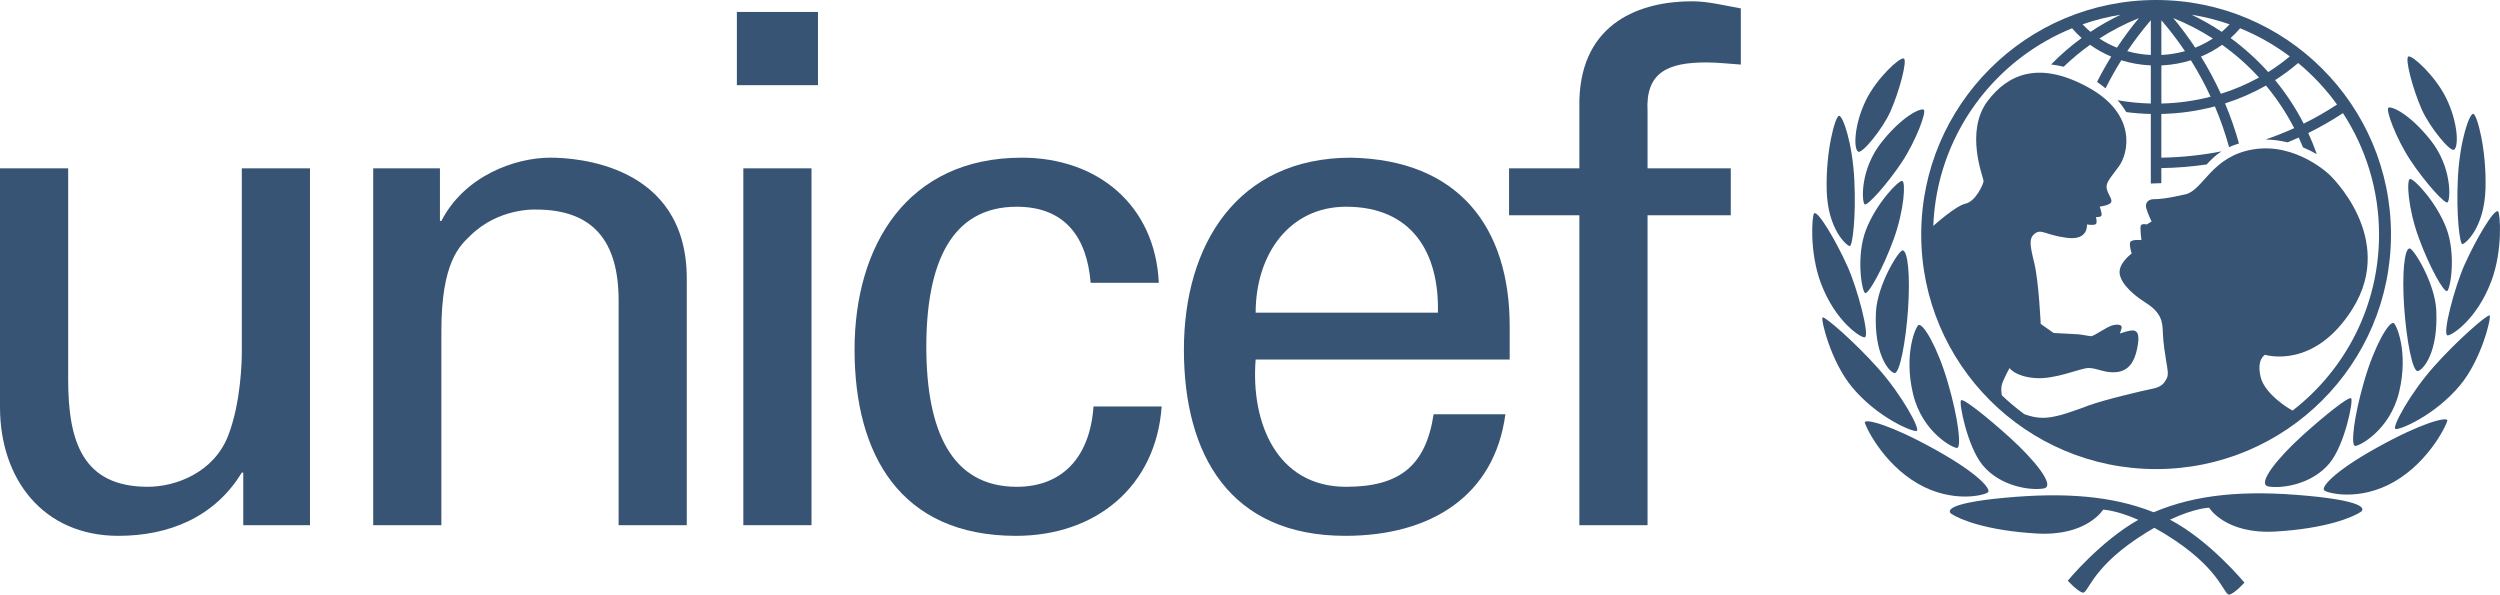 <svg width="206" height="49" viewBox="0 0 206 49" fill="none" xmlns="http://www.w3.org/2000/svg">
<path d="M174.739 1.213C173.66 1.385 172.613 1.652 171.605 2.004C171.807 2.222 172.024 2.429 172.255 2.624C173.045 2.097 173.875 1.625 174.739 1.213ZM192.571 8.613C191.653 7.341 190.576 6.19 189.369 5.192C188.775 5.701 188.14 6.172 187.468 6.601C188.375 7.704 189.167 8.906 189.825 10.188C190.781 9.715 191.698 9.189 192.571 8.613ZM188.678 4.647C187.428 3.71 186.054 2.927 184.585 2.33C184.344 2.614 184.082 2.882 183.801 3.133C184.93 3.959 185.969 4.901 186.901 5.94C187.528 5.547 188.122 5.114 188.678 4.647ZM183.721 2.004C182.713 1.652 181.666 1.385 180.587 1.213C181.451 1.625 182.281 2.097 183.071 2.624C183.302 2.429 183.519 2.222 183.721 2.004ZM177.663 0C188.356 0 197.017 8.656 197.017 19.326C197.017 29.997 188.356 38.653 177.663 38.653C166.969 38.653 158.308 29.996 158.308 19.326C158.308 8.657 166.97 0 177.663 0ZM180.888 3.928C181.404 3.722 181.889 3.468 182.337 3.173C181.314 2.514 180.224 1.95 179.08 1.492C179.725 2.27 180.329 3.083 180.888 3.928ZM178.096 4.53C178.771 4.497 179.423 4.389 180.041 4.216C179.443 3.327 178.793 2.476 178.096 1.666V4.53ZM180.529 4.967C179.761 5.207 178.944 5.352 178.097 5.39V8.532C179.503 8.498 180.864 8.304 182.157 7.971C181.676 6.933 181.132 5.929 180.529 4.967ZM183.102 3.692C182.569 4.075 181.985 4.402 181.359 4.664C181.966 5.647 182.515 6.671 182.999 7.73C184.108 7.383 185.161 6.931 186.142 6.387C185.228 5.386 184.208 4.482 183.102 3.692ZM174.437 3.928C174.997 3.083 175.6 2.27 176.246 1.492C175.102 1.95 174.012 2.514 172.989 3.173C173.436 3.468 173.922 3.722 174.437 3.928ZM177.229 1.666C176.532 2.476 175.883 3.327 175.285 4.216C175.902 4.389 176.554 4.497 177.229 4.53V1.666ZM166.805 34.126C167.231 34.284 167.839 34.466 168.59 34.42C169.581 34.358 170.881 33.867 172.12 33.407C173.359 32.947 176.61 32.18 177.384 32.027C178.158 31.874 178.344 31.536 178.53 31.199C178.716 30.861 178.592 30.371 178.499 29.788C178.406 29.205 178.251 28.284 178.22 27.425C178.189 26.567 178.159 25.799 176.796 24.94C175.433 24.081 174.566 23.069 174.659 22.302C174.752 21.535 175.65 20.891 175.65 20.891C175.65 20.891 175.433 20.247 175.526 19.971C175.619 19.694 176.455 19.786 176.455 19.786C176.455 19.786 176.331 18.866 176.393 18.62C176.455 18.375 176.889 18.497 176.889 18.497L177.291 18.252C177.291 18.252 176.981 17.608 176.857 17.179C176.733 16.749 176.981 16.412 177.477 16.412C177.972 16.412 178.592 16.35 180.078 16.013C181.564 15.676 182.215 12.853 185.714 12.301C189.213 11.749 191.938 14.387 191.938 14.387C191.938 14.387 197.512 19.572 193.858 25.431C190.687 30.516 186.642 29.235 186.642 29.235C186.642 29.235 185.93 29.573 186.271 31.045C186.611 32.518 188.748 33.745 188.748 33.745L188.92 33.824C193.249 30.468 196.033 25.221 196.033 19.326C196.033 15.64 194.935 12.199 193.06 9.323C192.151 9.923 191.195 10.47 190.2 10.962C190.461 11.529 190.696 12.109 190.903 12.703C190.541 12.492 190.16 12.304 189.768 12.144C189.657 11.87 189.541 11.6 189.418 11.333C189.115 11.471 188.809 11.603 188.5 11.73C187.899 11.583 187.287 11.502 186.685 11.496C187.491 11.219 188.278 10.906 189.041 10.559C188.395 9.302 187.614 8.127 186.718 7.05C185.667 7.647 184.536 8.142 183.344 8.522C183.793 9.59 184.177 10.691 184.492 11.82C184.191 11.911 183.921 12.014 183.678 12.126C183.36 10.974 182.968 9.852 182.507 8.766C181.104 9.14 179.624 9.356 178.094 9.39V12.993C179.794 12.963 181.452 12.784 183.053 12.471C182.544 12.8 182.171 13.175 181.831 13.551C180.612 13.729 179.364 13.831 178.094 13.852V15.093C177.9 15.106 177.694 15.113 177.475 15.113C177.388 15.113 177.305 15.118 177.227 15.127V9.39C176.543 9.375 175.868 9.323 175.205 9.237C175.002 8.899 174.763 8.571 174.495 8.259C175.381 8.416 176.294 8.509 177.227 8.531V5.389C176.38 5.352 175.563 5.207 174.795 4.967C174.326 5.714 173.894 6.486 173.498 7.28C173.274 7.094 173.04 6.917 172.796 6.751C173.156 6.037 173.546 5.341 173.965 4.664C173.34 4.401 172.755 4.074 172.222 3.691C171.452 4.241 170.724 4.846 170.044 5.501C169.703 5.415 169.357 5.351 169.009 5.313C169.785 4.519 170.626 3.789 171.523 3.133C171.242 2.881 170.98 2.613 170.739 2.329C169.27 2.927 167.896 3.709 166.646 4.646C162.36 7.861 159.522 12.905 159.304 18.615C159.416 18.514 161.152 16.958 161.961 16.78C162.797 16.596 163.447 15.154 163.447 14.909C163.447 14.663 161.867 10.85 163.788 8.313C165.46 6.104 168.03 4.969 172.087 7.209C176.144 9.448 175.369 12.669 174.595 13.712C173.821 14.755 173.48 15.093 173.604 15.583C173.728 16.075 174.1 16.442 173.945 16.688C173.789 16.933 173.016 17.025 173.016 17.025C173.016 17.025 173.202 17.547 173.171 17.731C173.139 17.915 172.706 17.884 172.706 17.884C172.706 17.884 172.799 18.191 172.737 18.405C172.675 18.62 171.963 18.497 171.963 18.497C171.963 18.497 172.118 19.817 170.352 19.602C168.587 19.387 168.216 18.835 167.689 19.233C167.163 19.632 167.256 20.154 167.627 21.688C167.999 23.221 168.154 26.689 168.154 26.689L169.222 27.44C169.222 27.44 170.848 27.517 171.235 27.547C171.622 27.578 172.056 27.686 172.304 27.701C172.551 27.716 173.573 26.918 174.115 26.796C174.657 26.673 174.827 26.827 174.827 26.965C174.827 27.102 174.673 27.486 174.673 27.486C174.673 27.486 175.54 27.164 175.849 27.241C176.159 27.317 176.329 27.64 176.097 28.744C175.865 29.848 175.385 30.554 174.409 30.662C173.434 30.769 172.784 30.309 172.087 30.324C171.39 30.34 169.331 31.291 167.674 31.152C166.017 31.014 165.584 30.324 165.584 30.324C165.584 30.324 165.011 31.367 164.933 31.781C164.881 32.061 164.92 32.389 164.952 32.574C165.535 33.13 166.154 33.649 166.805 34.126Z" fill="#375475"/>
<path d="M168.404 40.248C167.382 40.432 164.858 40.126 163.372 38.331C162.107 36.804 161.39 33.131 161.591 32.978C161.792 32.825 163.681 34.313 165.632 36.076C167.583 37.84 169.426 40.064 168.404 40.248ZM163.82 40.555C163.666 40.77 160.95 41.537 158.03 39.85C155.057 38.132 153.613 34.937 153.663 34.788C153.756 34.512 155.738 34.972 159.485 37.058C163.232 39.144 164.037 40.34 163.82 40.555ZM161.281 36.905C161.064 36.997 158.401 35.709 157.627 32.426C156.853 29.144 157.868 26.873 158.092 26.782C158.464 26.628 159.64 28.561 160.507 31.536C161.374 34.512 161.622 36.813 161.281 36.905ZM157.937 35.509C157.612 35.616 154.716 34.42 152.626 31.92C150.844 29.789 150.009 26.26 150.18 26.152C150.35 26.045 152.781 28.131 154.763 30.355C156.745 32.579 158.262 35.401 157.937 35.509ZM156.095 30.739C155.661 30.647 154.407 29.232 154.577 25.723C154.686 23.484 156.453 20.619 156.776 20.631C157.209 20.646 157.41 22.723 157.225 25.447C157.039 28.177 156.528 30.831 156.095 30.739ZM149.483 17.578C149.808 17.333 151.31 19.879 152.254 21.996C153.056 23.792 154.081 27.656 153.663 27.794C153.399 27.881 151.248 26.551 150.04 23.33C149.067 20.735 149.315 17.704 149.483 17.578ZM156.745 14.909C157.039 14.986 156.915 17.302 156.032 19.726C155.15 22.149 153.942 24.296 153.679 24.143C153.416 23.99 152.92 21.121 153.756 18.943C154.593 16.765 156.451 14.832 156.745 14.909ZM153.632 16.826C153.4 16.535 153.283 13.934 155.041 11.719C156.745 9.571 158.231 8.896 158.51 9.034C158.789 9.173 157.86 11.627 156.714 13.36C155.558 15.107 153.824 17.067 153.632 16.826ZM153.121 12.501C152.725 12.305 152.756 10.303 153.756 8.252C154.639 6.442 156.543 4.694 156.869 4.817C157.194 4.939 156.504 7.537 155.769 9.188C155.135 10.614 153.462 12.67 153.121 12.501ZM151.527 9.541C151.836 9.479 152.642 11.749 152.796 14.817C152.951 17.884 152.642 20.277 152.425 20.277C152.208 20.277 150.613 18.958 150.52 15.707C150.427 12.455 151.217 9.602 151.527 9.541ZM183.732 48.992C183.268 49.145 183.113 47.151 179.242 44.543C178.625 44.128 178.049 43.78 177.517 43.489C177.068 43.745 176.59 44.04 176.083 44.381C172.212 46.989 172.058 48.983 171.593 48.829C171.128 48.676 170.385 47.848 170.385 47.848C170.385 47.848 173.027 44.627 176.194 42.834C174.343 42.018 173.296 41.998 173.296 41.998C173.296 41.998 171.957 44.206 167.815 43.961C163.665 43.715 161.467 42.795 160.785 42.335C160.622 42.224 159.918 41.507 165.183 41.016C170.126 40.555 174.032 40.852 177.464 42.21C180.992 40.713 185.007 40.374 190.142 40.853C195.407 41.344 194.704 42.062 194.54 42.172C193.858 42.632 191.66 43.553 187.51 43.798C183.368 44.043 182.029 41.835 182.029 41.835C182.029 41.835 180.86 41.858 178.807 42.819C182.116 44.566 184.94 48.01 184.94 48.01C184.94 48.01 184.197 48.838 183.732 48.992ZM186.922 40.086C185.9 39.902 187.743 37.678 189.693 35.914C191.644 34.15 193.533 32.662 193.734 32.816C193.936 32.969 193.219 36.641 191.954 38.169C190.468 39.963 187.944 40.27 186.922 40.086ZM191.505 40.393C191.288 40.178 192.093 38.981 195.841 36.896C199.588 34.81 201.569 34.349 201.662 34.626C201.712 34.774 200.269 37.969 197.296 39.687C194.376 41.374 191.66 40.608 191.505 40.393ZM194.044 36.742C193.704 36.65 193.951 34.349 194.818 31.373C195.685 28.398 196.862 26.465 197.234 26.619C197.457 26.711 198.472 28.981 197.698 32.263C196.924 35.546 194.261 36.834 194.044 36.742ZM197.389 35.346C197.064 35.239 198.581 32.417 200.563 30.192C202.545 27.968 204.976 25.882 205.146 25.989C205.317 26.097 204.482 29.626 202.7 31.757C200.609 34.257 197.714 35.454 197.389 35.346ZM199.231 30.576C198.798 30.668 198.287 28.014 198.101 25.284C197.916 22.56 198.117 20.483 198.55 20.468C198.873 20.457 200.64 23.321 200.749 25.56C200.919 29.069 199.665 30.484 199.231 30.576ZM205.843 17.416C206.01 17.542 206.258 20.572 205.285 23.168C204.077 26.389 201.927 27.718 201.662 27.631C201.244 27.493 202.269 23.629 203.071 21.833C204.016 19.716 205.518 17.17 205.843 17.416ZM198.581 14.747C198.875 14.67 200.733 16.602 201.569 18.781C202.406 20.959 201.91 23.827 201.647 23.981C201.383 24.134 200.176 21.987 199.293 19.563C198.411 17.139 198.287 14.823 198.581 14.747ZM201.693 16.664C201.502 16.905 199.767 14.945 198.612 13.197C197.466 11.464 196.537 9.01 196.816 8.872C197.095 8.734 198.581 9.409 200.285 11.556C202.042 13.772 201.925 16.372 201.693 16.664ZM202.204 12.339C201.864 12.507 200.191 10.452 199.556 9.025C198.822 7.375 198.132 4.777 198.457 4.654C198.782 4.531 200.687 6.28 201.569 8.09C202.57 10.141 202.601 12.142 202.204 12.339ZM203.799 9.378C204.109 9.439 204.898 12.292 204.806 15.544C204.713 18.796 203.118 20.115 202.901 20.115C202.685 20.115 202.375 17.723 202.53 14.655C202.684 11.587 203.489 9.317 203.799 9.378Z" fill="#375475"/>
<path fill-rule="evenodd" clip-rule="evenodd" d="M19.926 28.983C19.926 29.686 19.867 33.141 18.803 35.894C17.62 38.94 14.487 40.111 12.181 40.111C6.8 40.111 5.617 36.363 5.617 31.267V13.871H0V33.552C0 39.468 3.547 44.153 9.757 44.153C13.895 44.153 17.68 42.631 19.926 38.94H20.044V43.275H25.543V13.871H19.926V28.983Z" fill="#375475"/>
<path fill-rule="evenodd" clip-rule="evenodd" d="M36.251 13.871H30.752V43.275H36.369V27.284C36.369 21.544 37.906 20.255 38.734 19.435C41.099 17.092 44.174 17.268 44.174 17.268C48.904 17.268 50.974 19.904 50.974 24.766V43.275H56.59V22.95C56.59 13.52 47.425 12.992 45.356 12.992C42.4 12.992 38.261 14.515 36.369 18.206H36.251L36.251 13.871Z" fill="#375475"/>
<path fill-rule="evenodd" clip-rule="evenodd" d="M66.868 43.275V13.871H61.251V43.275H66.868ZM60.718 7.018H67.4V0.985H60.718V7.018Z" fill="#375475"/>
<path fill-rule="evenodd" clip-rule="evenodd" d="M95.486 23.301C95.19 16.918 90.46 12.993 84.193 12.993C74.792 12.993 70.416 20.198 70.416 28.808C70.416 37.477 74.2 44.154 83.72 44.154C90.283 44.154 95.249 40.112 95.722 33.493H90.105C89.811 37.711 87.504 40.112 83.779 40.112C78.398 40.112 76.329 35.485 76.329 28.573C76.329 21.662 78.398 17.035 83.779 17.035C87.799 17.035 89.574 19.612 89.869 23.302H95.486V23.301Z" fill="#375475"/>
<path fill-rule="evenodd" clip-rule="evenodd" d="M124.398 29.627V26.874C124.398 18.732 120.2 13.168 111.33 12.993C101.929 12.993 97.554 20.197 97.554 28.808C97.554 37.476 101.339 44.153 110.858 44.153C117.952 44.153 123.156 40.814 124.043 34.137H118.13C117.479 38.414 115.291 40.112 110.916 40.112C105.18 40.112 103.052 34.782 103.466 29.627H124.398ZM103.466 25.762C103.466 20.959 106.245 17.034 110.916 17.034C116.356 17.034 118.602 20.842 118.484 25.762H103.466Z" fill="#375475"/>
<path fill-rule="evenodd" clip-rule="evenodd" d="M135.758 43.275V17.736H142.616V13.871H135.758V9.185C135.58 5.964 137.413 5.144 140.606 5.144C141.552 5.144 142.498 5.261 143.444 5.32V0.692C142.084 0.458 140.784 0.107 139.423 0.107C135.225 0.107 130.318 1.805 130.14 8.248V13.871H124.346V17.736H130.14V43.275H135.758Z" fill="#375475"/>
</svg>

